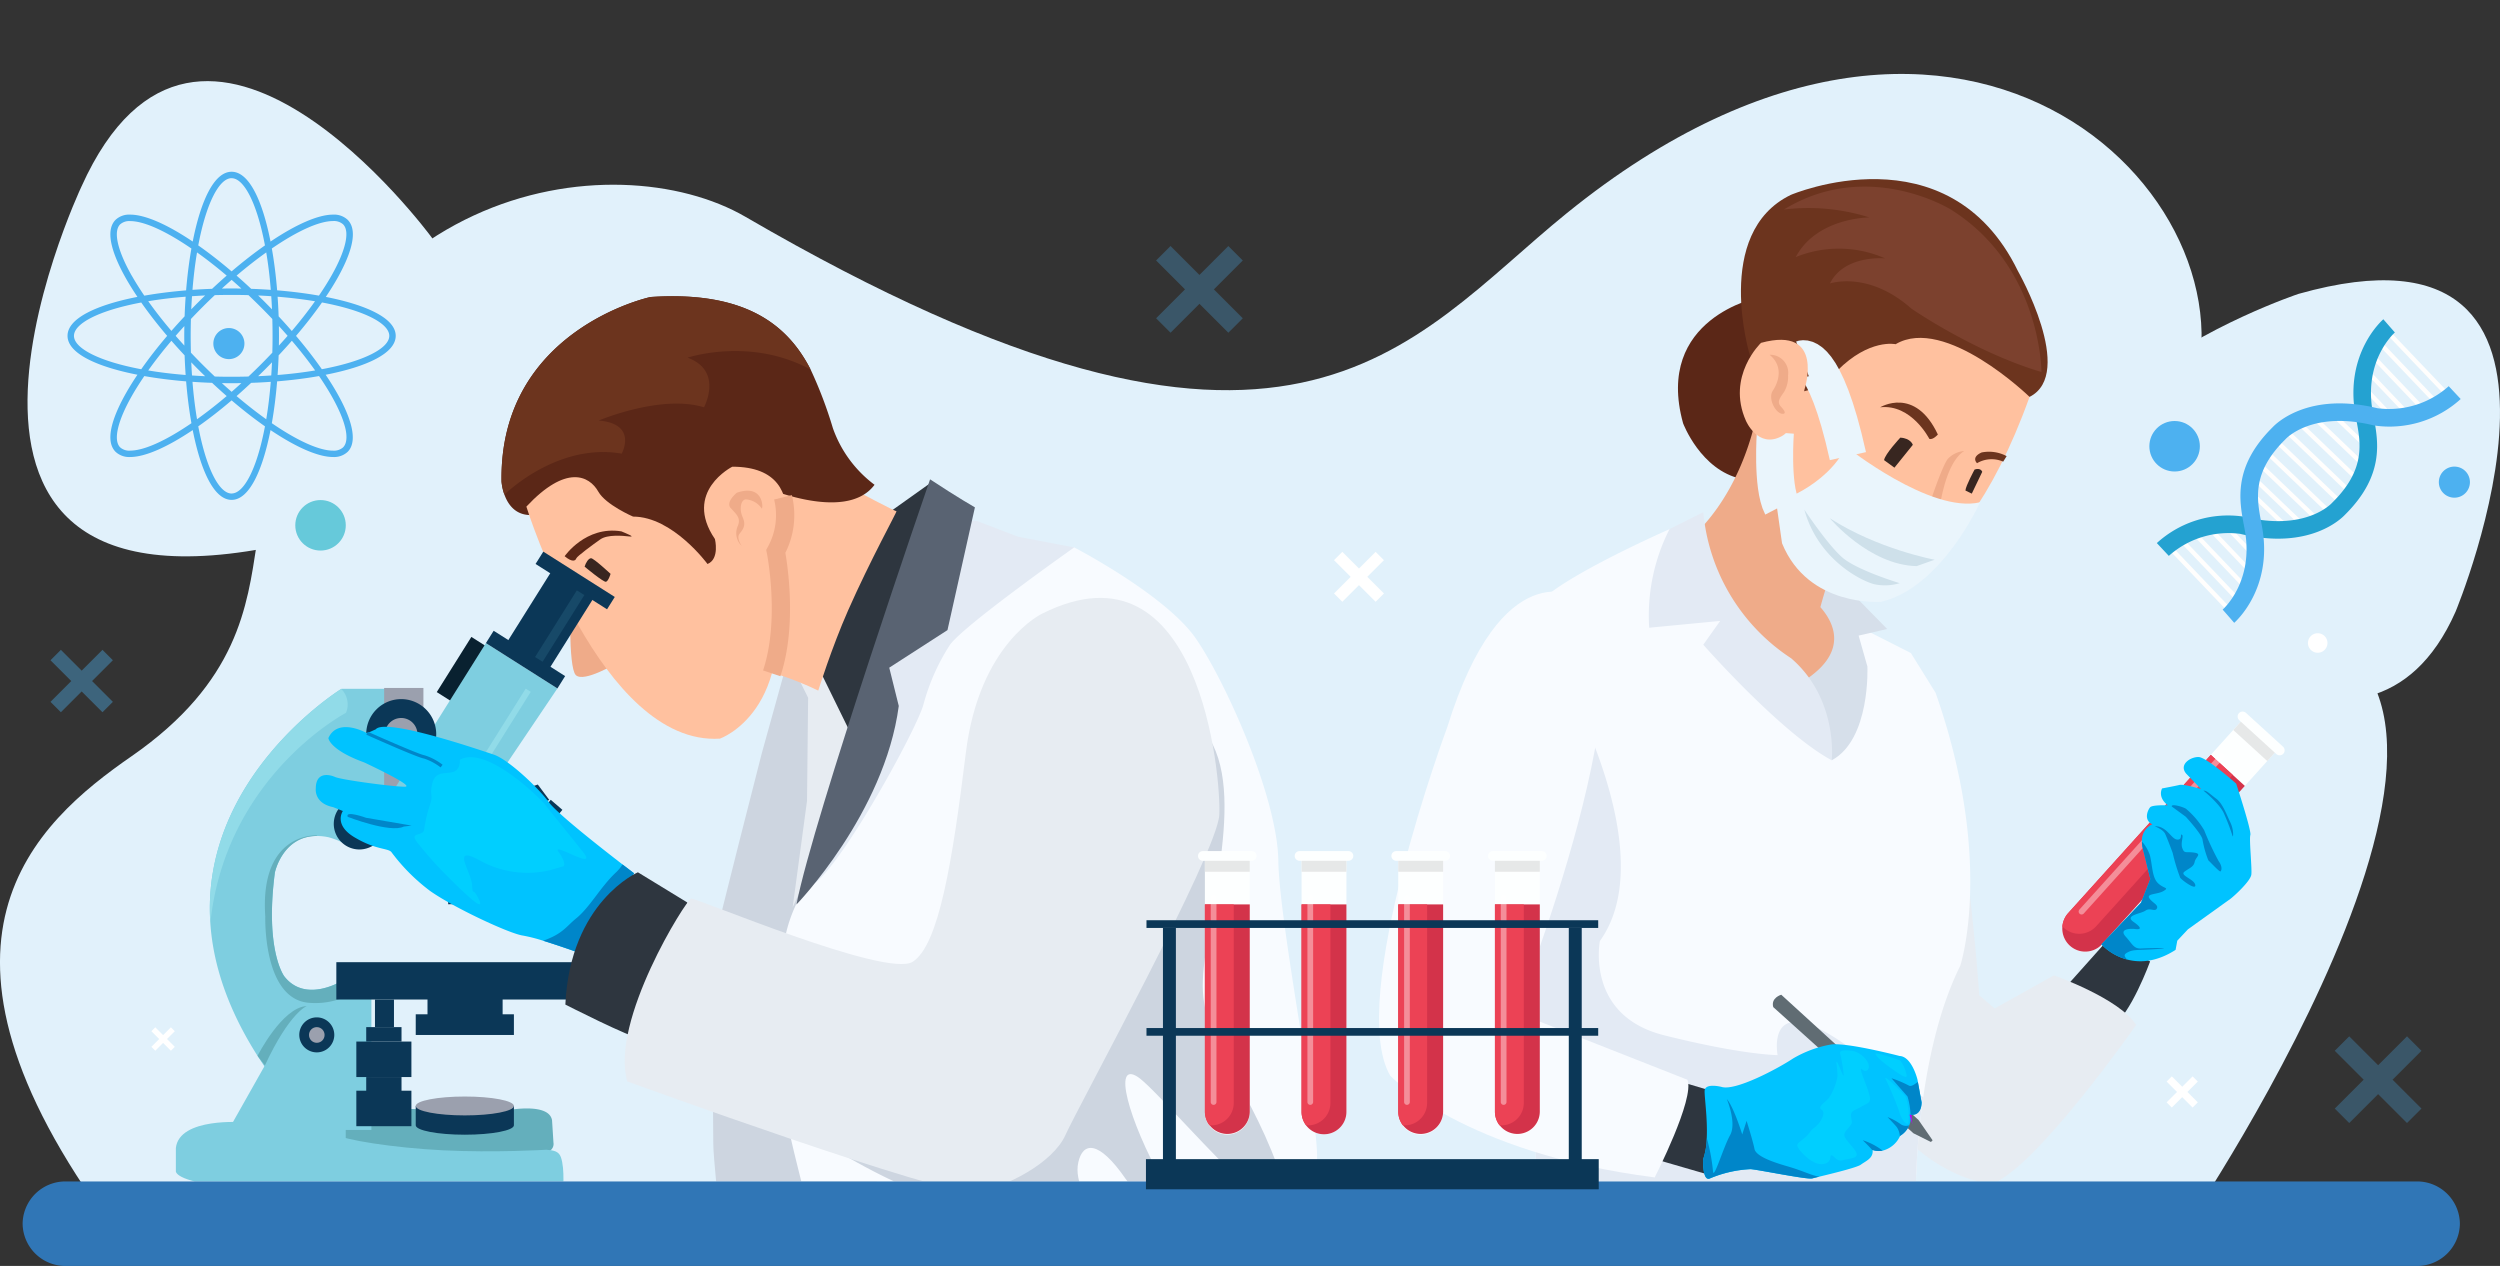 <svg xmlns="http://www.w3.org/2000/svg" xmlns:xlink="http://www.w3.org/1999/xlink" width="505" height="255.724" viewBox="0 0 505 255.724">
  <rect x="0" y="0" width="505" height="255.724" fill="#333333" stroke="none"/>
  <defs>
    <clipPath id="clip-path">
      <rect id="Rectángulo_348277" data-name="Rectángulo 348277" width="486.522" height="238.652" fill="none"/>
    </clipPath>
  </defs>
  <g id="Grupo_1018555" data-name="Grupo 1018555" transform="translate(-97.387 -292.844)">
    <path id="Trazado_719865" data-name="Trazado 719865" d="M139.848,407.269s-45.514,96.444,49.62,70.116c0,0,53.248-17.667,21.057-59.97C210.525,417.415,163.829,353.949,139.848,407.269Z" transform="translate(-26.02 -76.71)" fill="#e1f1fb"/>
    <path id="Trazado_719866" data-name="Trazado 719866" d="M248,406.566c-26.294-15.3-87.251-7.481-98.759,66.124-1.923,12.3-3.668,27.844-25.27,42.815-19.458,13.485-46.549,37.463-3.99,95H539S619.81,491.347,553.38,488.355c-13.9-.626-32.719-1.995-14.453-42.425,18.1-40.066-43.265-106.33-125.018-40.139C381.6,431.953,358.391,470.788,248,406.566Z" transform="translate(0 -69.909)" fill="#e1f1fb"/>
    <path id="Trazado_719867" data-name="Trazado 719867" d="M1603.657,917.1l-3.363-3.362,3.363-3.363-1.681-1.681-3.363,3.363-3.363-3.363-1.681,1.681,3.363,3.363-1.2,1.2-2.162,2.162,1.681,1.681,2.162-2.162,1.2-1.2,3.362,3.362Z" transform="translate(-1226.714 -504.375)" fill="#fff"/>
    <path id="Trazado_719868" data-name="Trazado 719868" d="M2526.362,1494.831l-2.1-2.1,2.1-2.1-1.051-1.051-2.1,2.1-2.1-2.1-1.051,1.051,2.1,2.1-.75.75-1.352,1.351,1.051,1.051,1.352-1.351.75-.75,2.1,2.1Z" transform="translate(-1985.016 -979.312)" fill="#fff"/>
    <path id="Trazado_719869" data-name="Trazado 719869" d="M275.819,1437.257l-1.576-1.576,1.577-1.577-.788-.788-1.577,1.577-1.577-1.577-.788.788,1.577,1.577-.563.563-1.014,1.014.788.788,1.014-1.014.563-.563,1.576,1.576Z" transform="translate(-143.124 -932.956)" fill="#fff"/>
    <path id="Trazado_719870" data-name="Trazado 719870" d="M1411.084,581.76l-5.837-5.837,5.838-5.838-2.92-2.92L1402.328,573l-5.838-5.838-2.919,2.919,5.838,5.838-2.085,2.085-3.753,3.753,2.92,2.92,3.753-3.753,2.085-2.085,5.837,5.837Z" transform="translate(-1062.654 -224.622)" fill="#4db1f0" opacity="0.28"/>
    <path id="Trazado_719871" data-name="Trazado 719871" d="M2730.53,1458.253l-5.837-5.837,5.838-5.838-2.92-2.92-5.838,5.838-5.838-5.838-2.919,2.919,5.838,5.838-2.085,2.085-3.753,3.753,2.92,2.92,3.753-3.753,2.085-2.085,5.837,5.837Z" transform="translate(-2144.007 -941.477)" fill="#4db1f0" opacity="0.28"/>
    <path id="Trazado_719872" data-name="Trazado 719872" d="M157.427,1030.477l4.2-4.2,4.2,4.2,2.1-2.1-4.2-4.2,4.2-4.2-2.1-2.1-4.2,4.2-1.5-1.5-2.7-2.7-2.1,2.1,2.7,2.7,1.5,1.5-4.2,4.2Z" transform="translate(-47.741 -593.764)" fill="#4db1f0" opacity="0.39"/>
    <g id="Grupo_1018546" data-name="Grupo 1018546" transform="translate(104.665 292.844)">
      <g id="Grupo_1018545" data-name="Grupo 1018545" transform="translate(0)" clip-path="url(#clip-path)">
        <g id="Grupo_1018544" data-name="Grupo 1018544" transform="translate(28.244 36.179)">
          <g id="Grupo_1018542" data-name="Grupo 1018542" transform="translate(243.039)">
            <g id="Grupo_1018538" data-name="Grupo 1018538" transform="translate(138.016 107.557)">
              <path id="Trazado_719873" data-name="Trazado 719873" d="M2454.2,1098.423l-35.729,39.625a4.621,4.621,0,0,1-6.553.324,4.683,4.683,0,0,1-.32-6.59l35.729-39.625Z" transform="translate(-2410.399 -1091.087)" fill="#fdffff"/>
              <path id="Trazado_719874" data-name="Trazado 719874" d="M2447.281,1140.829l-28.8,31.943a4.621,4.621,0,0,1-6.553.324,4.684,4.684,0,0,1-.32-6.59l28.8-31.943Z" transform="translate(-2410.403 -1125.811)" fill="#d3334a"/>
              <path id="Trazado_719875" data-name="Trazado 719875" d="M2444.918,1138.595l-27.567,30.574a4.621,4.621,0,0,1-6.552.324c-.1-.091-.2-.185-.287-.286a4.658,4.658,0,0,1,1.183-2.7l28.8-31.943Z" transform="translate(-2410.492 -1125.811)" fill="#ec4255"/>
              <path id="Trazado_719991" data-name="Trazado 719991" d="M0,0,3.575-.01l-.025,9.3L-.025,9.3Z" transform="matrix(0.672, -0.741, 0.741, 0.672, 34.539, 3.726)" fill="#e6e8e8"/>
              <path id="Trazado_719876" data-name="Trazado 719876" d="M2616.252,1094.763a1,1,0,0,1-1.414.069l-7.489-6.826a1.012,1.012,0,0,1-.069-1.424h0a1,1,0,0,1,1.415-.069l7.488,6.827a1.01,1.01,0,0,1,.069,1.422Z" transform="translate(-2571.594 -1086.253)" fill="#fdffff"/>
              <path id="Trazado_719877" data-name="Trazado 719877" d="M2429.8,1164.844a.59.59,0,0,1-.836.041h0a.6.6,0,0,1-.041-.841l28.351-31.442a.589.589,0,0,1,.836-.041h0a.6.6,0,0,1,.041.841Z" transform="translate(-2425.458 -1124.046)" fill="#fff" opacity="0.4"/>
            </g>
            <path id="Trazado_719878" data-name="Trazado 719878" d="M2423.038,1342.978s-3.94,10.8-7.677,13.1l-11.188-5.9,10.765-12.053Z" transform="translate(-2267.279 -1184.939)" fill="#2e363f"/>
            <g id="Grupo_1018539" data-name="Grupo 1018539" transform="translate(145.92 116.741)">
              <path id="Trazado_719879" data-name="Trazado 719879" d="M2484.359,1152.7c-.265.87.356,6.668.2,7.993s-3.557,4.419-4.235,4.909-8.571,6.146-8.571,6.146l-2.153,2.3-.343,1.852c-3.938,2.527-7.3,2.626-9.844,1.94a11.287,11.287,0,0,1-5.146-3.047l8.012-8.418,1.878-4.783-1.579-6.39a5.972,5.972,0,0,1-.127-1.194,3.573,3.573,0,0,1,2.117-3.474c-1.806-.841-.963-2.831-.456-3.432.45-.531,3.577-.4,3.577-.4-2.175-1.71-1.154-3.413-1.154-3.413s2.6-.482,3.506-.706,4.365.848,4.365.848l-3-3.116c-1.577-1.862.917-3.443,2.534-3.365s7.555,5.367,7.555,5.367S2484.625,1151.832,2484.359,1152.7Z" transform="translate(-2454.269 -1136.948)" fill="#00c3ff"/>
              <path id="Trazado_719880" data-name="Trazado 719880" d="M2521.988,1219.463c-1.658-.247-1.968.268-2.392-.868s.334-2.493-.093-2.752.2,1.119-1,.977-2.06-2.776-4.506-2.681c0,0,1.674.608,2.115,1.521s1.527,3.857,1.527,3.857a36.773,36.773,0,0,0,1.524,5.027c.425.553,3.257,2.625,3.039,1.438s-3.226-1.9-2.18-2.673,1.867-.974,2.059-1.971S2523.646,1219.708,2521.988,1219.463Z" transform="translate(-2503.239 -1200.153)" fill="#0086c9"/>
              <path id="Trazado_719881" data-name="Trazado 719881" d="M2533.122,1190.946l2.832,2.073s3.172,3.451,3.373,4.569a20.543,20.543,0,0,0,1.184,4.235c.273.225,2.251,2.363,2.44,2.244s.515-.858-.369-2.1a56.63,56.63,0,0,1-2.906-6.217,17.1,17.1,0,0,0-3.681-4.346C2535.31,1190.987,2532.97,1190.326,2533.122,1190.946Z" transform="translate(-2518.908 -1180.956)" fill="#0086c9"/>
              <path id="Trazado_719882" data-name="Trazado 719882" d="M2568.717,1174.424s3.07,2.452,4.073,4.467a43.632,43.632,0,0,1,1.815,4.736c.135.259.26-1.306-.47-2.805s-1.51-3.789-2.842-4.773S2569.35,1174.339,2568.717,1174.424Z" transform="translate(-2548.096 -1167.629)" fill="#0086c9"/>
              <path id="Trazado_719883" data-name="Trazado 719883" d="M2466.853,1241.123c-1.2.736-3.507.505-2.913,1.452s1.929,1.351,1.534,2.1-1.368-.242-2.293.424-4.348.932-2.42,2.278,1.33,1.572.354,1.447-3.354-.045-1.954,1.509,1.632,2.514,3.207,2.418,7.15-.165,3.079.113-4.79.018-6.058.772c-.795.471-.268.87.025,1.336a11.287,11.287,0,0,1-5.146-3.047l8.012-8.418,1.878-4.783-1.579-6.391a5.972,5.972,0,0,1-.127-1.194,7.919,7.919,0,0,1,1.635,2.852c.49,2,.414,4.354,1.573,5.528S2468.053,1240.389,2466.853,1241.123Z" transform="translate(-2454.269 -1214.077)" fill="#0086c9"/>
            </g>
            <path id="Trazado_719884" data-name="Trazado 719884" d="M2221.974,1310.893s13.3,4.679,16.621,10.027c0,0-20.611,29.414-29.253,32.088,0,0-11.4-.693-20.973-13.486s-4.291-44-4.291-44l25.929,22.06Z" transform="translate(-2085.647 -1150.05)" fill="#e7ecf2"/>
            <path id="Trazado_719885" data-name="Trazado 719885" d="M2218.216,1107.26c.662-.38,8.674,49.427,7.47,74.381l-20.722-.484S2214.842,1109.2,2218.216,1107.26Z" transform="translate(-2103.962 -995.896)" fill="#e7ecf2"/>
            <path id="Trazado_719886" data-name="Trazado 719886" d="M1905.825,971.058c-4.035,8.116-6.256,18.056-7.473,26.539a144.421,144.421,0,0,0-1.5,18.584h-76.784V898.867c1.995-5.014,27.026-16,27.026-16l30.477,15.75,18.283,9.278,4.986,8.022C1912.806,950.007,1905.825,971.058,1905.825,971.058Z" transform="translate(-1788.414 -812.154)" fill="#f8fbff"/>
            <path id="Trazado_719887" data-name="Trazado 719887" d="M1898.352,1128.85a144.42,144.42,0,0,0-1.5,18.584h-76.784V1046.192q2.384-1.565,4.986-3.036s20.936,36.1,7.978,54.148c0,0-2.992,15.041,12.958,19.046s22.937,4.011,22.937,4.011-2.819-14.553,15.544-.762A111.9,111.9,0,0,0,1898.352,1128.85Z" transform="translate(-1788.414 -943.407)" fill="#e3eaf4"/>
            <path id="Trazado_719888" data-name="Trazado 719888" d="M2094.019,929.306l7.108,7.263-5.762,1.337,1.773,6.238s.669,14.717-7.2,18.946l-13.631-25.185S2087.8,913.131,2094.019,929.306Z" transform="translate(-1998.485 -845.693)" fill="#d6dfea"/>
            <g id="Grupo_1018540" data-name="Grupo 1018540" transform="translate(60.39)">
              <path id="Trazado_719889" data-name="Trazado 719889" d="M1995.886,624.4s-21.173,4.14-15.292,25.428c0,0,3.529,9.461,11.763,11.236S2013.53,629.72,1995.886,624.4Z" transform="translate(-1979.563 -600.512)" fill="#5b2717"/>
              <path id="Trazado_719890" data-name="Trazado 719890" d="M2016.64,739.783s-1.765,14.784-11.763,25.427c0,0,4.064,20.061,21.761,30.159,8.013-5.64,5.108-11.279,2.442-14.3a112.2,112.2,0,0,1,4.615-13.492S2040.752,735.052,2016.64,739.783Z" transform="translate(-2000.316 -694.609)" fill="#efab89"/>
              <path id="Trazado_719891" data-name="Trazado 719891" d="M2116.488,620.927s-29.191,7.574-20.717,48.286c0,0,2.583,12.069,12.94,12.069,0,0,20.584,2.957,35.876-39.62C2144.587,641.662,2149.445,620.927,2116.488,620.927Z" transform="translate(-2073.568 -597.67)" fill="#ffc19f"/>
              <path id="Trazado_719892" data-name="Trazado 719892" d="M2108.457,536.542S2091.4,519.984,2081.4,525.9c0,0-5.293-1.183-11.762,5.322,0,0-4.705,5.322-9.409,4.14,0,0-2.941-9.462-8.234-7.1,0,0-7.645-24.837,8.234-32.524,0,0,31.758-13.6,45.873,15.375C2106.1,511.114,2117.866,531.812,2108.457,536.542Z" transform="translate(-2037.437 -492.55)" fill="#6c341e"/>
              <path id="Trazado_719893" data-name="Trazado 719893" d="M2119.123,692.813s4.474-1.635,9.179,19.654" transform="translate(-2093.977 -656.509)" fill="none" stroke="#eaf5fc" stroke-miterlimit="10" stroke-width="7.476"/>
              <path id="Trazado_719894" data-name="Trazado 719894" d="M2088.071,774.917s-.8,10.888,1.274,14.891" transform="translate(-2068.397 -723.763)" fill="none" stroke="#eaf5fc" stroke-miterlimit="10" stroke-width="7.476"/>
              <path id="Trazado_719895" data-name="Trazado 719895" d="M2061.984,681.726s4.228-12.909-8.791-9.374c0,0-7.059,6.7-3.047,15.746,0,0,2.418,5.672,7.176,3.137C2060.753,689.406,2061.984,681.726,2061.984,681.726Z" transform="translate(-2036.418 -639.276)" fill="#ffc19f"/>
              <path id="Trazado_719896" data-name="Trazado 719896" d="M2206.235,742.7s7.05-4.341,11.655,5.5c0,0-1.007,1.158-1.727.868C2216.163,749.069,2212.566,741.98,2206.235,742.7Z" transform="translate(-2165.394 -696.604)" fill="#6c341e"/>
              <path id="Trazado_719897" data-name="Trazado 719897" d="M2264.649,795.731a5.125,5.125,0,0,0-3.31,1.591c-1.151,1.447-3.742,9.115-4.461,11.575s2.59-.145,2.59-.145S2260.476,798.334,2264.649,795.731Z" transform="translate(-2206.829 -740.806)" fill="#efab89"/>
              <path id="Trazado_719898" data-name="Trazado 719898" d="M2103.859,790.869s17.056,13.6,27.054,11.236c0,0-7.735,17.257-20,20.106,0,0-14.7,1.183-20-11.827l-1.176-8.278S2099.742,799.148,2103.859,790.869Z" transform="translate(-2069.892 -736.825)" fill="#eaf5fc"/>
              <path id="Trazado_719899" data-name="Trazado 719899" d="M2314.057,796.688a7.592,7.592,0,0,1,5.063.741l-.7,1.113a5.8,5.8,0,0,0-5.278.311S2311.844,797.7,2314.057,796.688Z" transform="translate(-2252.728 -741.468)" fill="#6c341e"/>
              <path id="Trazado_719900" data-name="Trazado 719900" d="M2213.922,780.819s-3.139,3.361-3.277,4.547l2.089,1.521,3.714-4.614S2216.06,780.948,2213.922,780.819Z" transform="translate(-2169.01 -728.595)" fill="#382620"/>
              <path id="Trazado_719901" data-name="Trazado 719901" d="M2303.691,815.852s-1.8,3.312-1.851,4.24l1.284.627,2.11-4.4S2304.971,815.419,2303.691,815.852Z" transform="translate(-2243.774 -757.185)" fill="#382620"/>
              <path id="Trazado_719902" data-name="Trazado 719902" d="M2121.249,861.142s4.708,7.1,7.7,9.681,11.555,5.164,11.555,5.164a10.291,10.291,0,0,1-5.136.215C2132.8,875.556,2124.031,871.254,2121.249,861.142Z" transform="translate(-2095.72 -794.367)" fill="#cee0ea"/>
              <path id="Trazado_719903" data-name="Trazado 719903" d="M2149.753,870.641s7.917,9.467,17.546,9.681l3.637-1.291S2159.382,876.881,2149.753,870.641Z" transform="translate(-2119.089 -802.145)" fill="#cee0ea"/>
              <path id="Trazado_719904" data-name="Trazado 719904" d="M2082.284,688.423a3.642,3.642,0,0,1,3.729,4.152,6.034,6.034,0,0,1-.8,3.348c-.932,1.34-1.465,2.009-.666,2.947,0,0,1.6,1.607.266,1.473s-2.93-3.081-1.865-4.687S2085.213,690.834,2082.284,688.423Z" transform="translate(-2063.776 -652.938)" fill="#efab89"/>
              <path id="Trazado_719905" data-name="Trazado 719905" d="M2150.384,538.379s0-21.349-18.313-32.825c0,0-16.722-10.407-33.708,0a40.813,40.813,0,0,1,17.252,1.6s-10.617,0-14.864,8.006a23.165,23.165,0,0,1,18.049.267s-8.228-.8-11.148,5.071c0,0,7.7-2.669,16.456,5.07C2124.108,525.569,2136.849,534.376,2150.384,538.379Z" transform="translate(-2076.958 -499.411)" fill="#7c412e"/>
            </g>
            <path id="Trazado_719906" data-name="Trazado 719906" d="M1957.942,863.92l-6.828,3.433a38.481,38.481,0,0,0-4.1,19.91l14.339-1.373-3.415,4.806s15.7,17.85,25.947,23.342c0,0,1.365-12.358-8.194-20.6A39.533,39.533,0,0,1,1957.942,863.92Z" transform="translate(-1892.437 -796.642)" fill="#e3eaf4"/>
            <path id="Trazado_719907" data-name="Trazado 719907" d="M1937.628,1512.252l13.891,4.032s1.5-4.22,2.585-8.017a12.434,12.434,0,0,0-.295-8.4l-9.215-2.746Z" transform="translate(-1884.794 -1315.13)" fill="#2e363f"/>
            <path id="Trazado_719908" data-name="Trazado 719908" d="M1684.466,953.575s-15.225-9.3-26.273,26.246c0,0-20.5,55.143-11.531,70.45,0,0,14.649,15.575,53.422,20.546,0,0,8.142-15.934,6.611-19.727l-34.668-13.652S1701.358,963.816,1684.466,953.575Z" transform="translate(-1644.392 -869.155)" fill="#f8fbff"/>
            <g id="Grupo_1018541" data-name="Grupo 1018541" transform="translate(65.458 164.755)">
              <path id="Trazado_719909" data-name="Trazado 719909" d="M2087.6,1401.981s-2.148.609-1.618,2.5l28.313,25.484,3.539,1.765.339-.34-2.842-4.1Z" transform="translate(-2071.805 -1401.981)" fill="#606c73"/>
              <path id="Trazado_719910" data-name="Trazado 719910" d="M2049.343,1473.588a4.557,4.557,0,0,1-1.821,2.112c-.023.042-.047.084-.071.12a5.3,5.3,0,0,1-3.479,2.883,3.7,3.7,0,0,1-2.035-.134c0,.036.006.07.009.1.125,1.61-1.413,2.141-2.371,2.862-.773.58-5.793,1.8-8.381,2.426-.694.17-1.213.3-1.428.356-1.012.288-10.709-1.733-12.483-1.87a24.01,24.01,0,0,0-8.15,1.852c-1.6.821-1.436-3.814-1.436-3.814a14.22,14.22,0,0,0,.74-4.329c.178-3.931-.484-8.338-.432-9.527.079-1.674,3.429-.79,3.429-.79,2.8.859,11.3-3.662,14.451-5.753a22.993,22.993,0,0,1,7.7-2.827c3.359-.4,13.8,2.328,13.8,2.328,2.5.118,3.615,4.757,3.615,4.757l.09.493.753,4.133c-.082,2.961-2.227,2.469-2.227,2.469.007.064.014.125.021.191A4.2,4.2,0,0,1,2049.343,1473.588Z" transform="translate(-2007.692 -1447.21)" fill="#00c3ff"/>
              <path id="Trazado_719911" data-name="Trazado 719911" d="M2240.367,1535.9a.535.535,0,0,1-.021-.191C2240.354,1535.772,2240.361,1535.833,2240.367,1535.9Z" transform="translate(-2198.427 -1511.482)" fill="none" stroke="#ba00ff" stroke-miterlimit="10" stroke-width="0.365"/>
              <path id="Trazado_719912" data-name="Trazado 719912" d="M2222.8,1502.439a15.1,15.1,0,0,0-.614-3.674c-.158-.153-3.243-3.687-3.243-3.687a23.5,23.5,0,0,1,3.491,1.471c.5.309,1.176-.245,1.84-.713l.753,4.133C2224.95,1502.931,2222.8,1502.439,2222.8,1502.439Z" transform="translate(-2180.885 -1478.212)" fill="#0086c9"/>
              <path id="Trazado_719913" data-name="Trazado 719913" d="M2217.074,1542.189c-.023.042-.046.084-.071.12a3.757,3.757,0,0,0-.549-1.745c-.107-.246-1.946-2.147-1.946-2.147a11.266,11.266,0,0,1,2.606,1.4,1.91,1.91,0,0,0,1.781.257A4.555,4.555,0,0,1,2217.074,1542.189Z" transform="translate(-2177.245 -1513.7)" fill="#0086c9"/>
              <path id="Trazado_719914" data-name="Trazado 719914" d="M2188.715,1566.188c0,.036.006.07.009.1-.774-.89-2-2.069-2-2.069a13.515,13.515,0,0,1,4.021,2.1A3.7,3.7,0,0,1,2188.715,1566.188Z" transform="translate(-2154.471 -1534.83)" fill="#0086c9"/>
              <path id="Trazado_719915" data-name="Trazado 719915" d="M2124.917,1464.227s-3.235-.686-2.908.484.948,4.927.593,4.349-1.47-3.857-1.333-2.342a19.884,19.884,0,0,1,.2,2.615,11.976,11.976,0,0,1-1.7,4.271c-.751.942-2.471,1.867-1.5,2.416s-.212,2.684-1.371,3.547-.879,1.172-2.255,2.292-1.7,1.162-.729,2.393,3.094,3.1,4.818,2.712,1.047-1.608,1.495-1.734,1.08,1.441,2.4.971,3.922-.141,2.084-2.388-2.444-2.512-1.2-3.934.821-1.2.7-2.483.731-1.179,2.095-2,2.034-.673,1.61-2.351-1.494-3.947-1.682-4.963.584.708,1.36-.144S2127.06,1464.978,2124.917,1464.227Z" transform="translate(-2094.319 -1452.787)" fill="#00cfff"/>
              <path id="Trazado_719916" data-name="Trazado 719916" d="M2216.682,1503.756a14,14,0,0,0-.527-5.145c-.437-.7-4.379-4.587-4.151-3.777a64.869,64.869,0,0,1,2.782,6.642C2215.207,1503.154,2216.494,1504.636,2216.682,1503.756Z" transform="translate(-2175.184 -1477.923)" fill="#00cfff"/>
              <path id="Trazado_719917" data-name="Trazado 719917" d="M2207.369,1472.033a6.486,6.486,0,0,0-1.324-3.17s-5.007-1.834-4.97-1.359,1.508,1.759,3.018,2.836S2207.227,1472.56,2207.369,1472.033Z" transform="translate(-2166.231 -1455.57)" fill="#00cfff"/>
              <path id="Trazado_719918" data-name="Trazado 719918" d="M2031.193,1533.941c-.694.17-1.213.3-1.428.356-1.012.288-10.709-1.733-12.483-1.87a24.01,24.01,0,0,0-8.15,1.852c-1.6.821-1.436-3.814-1.436-3.814a14.221,14.221,0,0,0,.74-4.329,37.234,37.234,0,0,1,1.268,6.784c.176,1.615,2.076-4.893,3.452-7.364,1.354-2.432-.606-7.152-.669-7.3,1.438,1.676,3.115,7.159,3.115,7.159l.885-2.747s1.318,4.206,1.587,5.655,3.492,2.618,6.645,3.525,4.792,1.831,6.38,2.076Z" transform="translate(-2007.692 -1497.191)" fill="#0086c9"/>
            </g>
          </g>
          <g id="Grupo_1018543" data-name="Grupo 1018543" transform="translate(0 23.666)">
            <path id="Trazado_719919" data-name="Trazado 719919" d="M912.5,1026.331l-5.346,19.263s-8.911,34.719-9.579,38.3-.223,35.614-.223,40.542,4.233,42.334,4.233,42.334h23.836l5.792-15.232-4.9-110.874S918.736,1027,912.5,1026.331Z" transform="translate(-788.79 -953.296)" fill="#cdd5e0"/>
            <path id="Trazado_719920" data-name="Trazado 719920" d="M987.925,1018.775l2.228,4.48-.223,20.831-2.9,21.5,11.584-25.087,1.114-20.159-8.689-7.616Z" transform="translate(-862.434 -942.157)" fill="#e7ecf2"/>
            <path id="Trazado_719921" data-name="Trazado 719921" d="M1010.525,867.382l8.02,16.352,16.261-46.59-.891-4.927-9.134,6.5Z" transform="translate(-881.693 -794.348)" fill="#2e363f"/>
            <path id="Trazado_719922" data-name="Trazado 719922" d="M737.6,955.234s-.534,14.756,1.067,16.365,8.271-2.415,8.271-2.415S740.273,958.454,737.6,955.234Z" transform="translate(-657.876 -895.079)" fill="#efab89"/>
            <path id="Trazado_719923" data-name="Trazado 719923" d="M958.6,825.3c-.295,0-8.269-4.157-8.86-4.6l-14.913-3.711s-11.369,41.868-7.088,40.532,15.062,4.008,15.062,4.008,2.705-8.666,6.025-16.189C953.321,835.15,958.773,825.295,958.6,825.3Z" transform="translate(-813.035 -781.872)" fill="#ffc19f"/>
            <path id="Trazado_719924" data-name="Trazado 719924" d="M735.948,661.267c-6.01,8.062-23.722-.127-23.722-.127l-3.005,2.521s-.505,11.09-.505,16.131-7.014,2.52-7.014,2.52l-22.053-12.6-11.529-2.521c-4.3.923-6.15-1.738-6.941-3.944a10.744,10.744,0,0,1-.578-2.607c-.5-30.744,30.078-37.3,30.078-37.3,19.926-1.357,28.05,6.257,32.365,14.661a86.294,86.294,0,0,1,4.488,11.825A24.379,24.379,0,0,0,735.948,661.267Z" transform="translate(-594.812 -623.185)" fill="#5b2717"/>
            <path id="Trazado_719925" data-name="Trazado 719925" d="M730.057,813.229s-10.024,5.04-3.509,14.615c0,0,1,4.031-1.5,5.039,0,0-7.017-9.575-15.036-9.575,0,0-5.51-2.374-7.017-5.04-1.834-3.244-6.516-5.543-14.535,3.024,0,0,15.036,48.379,39.094,46.868,0,0,16.039-5.544,10.526-33.261C738.076,834.9,748.6,813.229,730.057,813.229Z" transform="translate(-617.654 -778.8)" fill="#ffc19f"/>
            <path id="Trazado_719926" data-name="Trazado 719926" d="M731.367,889.668s4.261-6.2,11.461-5.023c1.028.443,2.938,1.182,1.616,1.034s-4.408-.443-5.877.591-4.7,3.4-4.849,3.841S732.983,891,731.367,889.668Z" transform="translate(-652.833 -837.156)" fill="#5b2717"/>
            <path id="Trazado_719927" data-name="Trazado 719927" d="M753.765,916.957s3.812,3.191,4.316,3.056.927-1.6.927-1.6-3.4-3.164-3.938-3.156S753.976,916.222,753.765,916.957Z" transform="translate(-671.195 -862.34)" fill="#382620"/>
            <path id="Trazado_719992" data-name="Trazado 719992" d="M0,0,13.156-.032,13.144,4.8-.012,4.836Z" transform="translate(52.703 79.957) rotate(-57.761)" fill="#092130"/>
            <path id="Trazado_719928" data-name="Trazado 719928" d="M516.369,1535.69l-.285-4.507c-.57-3.589-8.648-2.092-8.648-2.092l-31.4-.31-2.91,3.811-1.255,3.488,12.893,3.8,30.635-2.41A1.647,1.647,0,0,0,516.369,1535.69Z" transform="translate(-440.092 -1364.721)" fill="#64afbc"/>
            <path id="Trazado_719929" data-name="Trazado 719929" d="M372.768,1086.2l-3.1,6.067-4.486.52s-3.1.174-4.138-.52a16.778,16.778,0,0,0-3.447-1.386,11.482,11.482,0,0,0-2.333-.265c-6.973-.035-8.53,7.372-8.53,7.372-2.068,15.779,1.9,20.98,1.9,20.98,4.312,5.547,11.726.866,11.726.866l3.394,1.706,2.468,1.243V1150H355.007c-14.7-15.679-20.5-29.72-21.315-41.766-1.963-29.121,25.255-46.575,26.447-47.323l.041-.026h9.311C372.94,1063.836,372.768,1086.2,372.768,1086.2Z" transform="translate(-326.725 -981.593)" fill="#7ecee0"/>
            <path id="Trazado_719930" data-name="Trazado 719930" d="M591.224,1191.842l.517,2.947,13.106-1.04,8.707-8.062-.776-1.82Z" transform="translate(-537.94 -1082.292)" fill="#9ba0ae"/>
            <path id="Trazado_719931" data-name="Trazado 719931" d="M578.309,1180.515l1.984,2.514v1.647l10.173.087.087-1.734,1.293-1.994Z" transform="translate(-527.352 -1079.547)" fill="#64afbc"/>
            <rect id="Rectángulo_348260" data-name="Rectángulo 348260" width="7.933" height="32.25" transform="translate(42.076 79.121)" fill="#9ba0ae"/>
            <path id="Trazado_719932" data-name="Trazado 719932" d="M551.807,1048.655l-13.362-8.679,18.858-30.063,14.44,9.157Z" transform="translate(-494.671 -939.852)" fill="#7ecee0"/>
            <path id="Trazado_719993" data-name="Trazado 719993" d="M0,0,2.943-.007,2.9,17.091-.042,17.1Z" transform="translate(62.633 70.061) rotate(-57.759)" fill="#0b3757"/>
            <path id="Trazado_719994" data-name="Trazado 719994" d="M0,0,2.943-.007,2.9,17.091-.042,17.1Z" transform="translate(72.66 54.076) rotate(-57.76)" fill="#0b3757"/>
            <path id="Trazado_719995" data-name="Trazado 719995" d="M0,0,18.8-.046,18.774,10.03l-18.8.046Z" transform="translate(66.303 70.819) rotate(-57.759)" fill="#0b3757"/>
            <path id="Trazado_719933" data-name="Trazado 719933" d="M523.064,1079.475a7.07,7.07,0,1,1-7.07-7.109A7.09,7.09,0,0,1,523.064,1079.475Z" transform="translate(-470.468 -990.991)" fill="#0b3757"/>
            <path id="Trazado_719934" data-name="Trazado 719934" d="M536.527,1096.716a3.276,3.276,0,1,1-3.276-3.294A3.285,3.285,0,0,1,536.527,1096.716Z" transform="translate(-487.727 -1008.233)" fill="#9ba0ae"/>
            <path id="Trazado_719935" data-name="Trazado 719935" d="M482.9,1188.106a5.173,5.173,0,1,1-5.173-5.2A5.188,5.188,0,0,1,482.9,1188.106Z" transform="translate(-440.654 -1081.504)" fill="#0b3757"/>
            <path id="Trazado_719936" data-name="Trazado 719936" d="M492.754,1200.723a2.4,2.4,0,1,1-2.4-2.41A2.4,2.4,0,0,1,492.754,1200.723Z" transform="translate(-453.28 -1094.121)" fill="#9ba0ae"/>
            <path id="Trazado_719937" data-name="Trazado 719937" d="M345.269,1441.324h25.348v-19.939s1.034-8.149-6.554-8.323c0,0-3-.262-5.689,5.029Z" transform="translate(-336.3 -1269.964)" fill="#7ecee0"/>
            <path id="Trazado_719938" data-name="Trazado 719938" d="M414.329,1255.333a15.26,15.26,0,0,1-10.291,2.76c-9.182-.911-8.666-17.425-8.666-17.425-1.163-17.034,10.347-16.384,10.347-16.384.042.041.083.083.124.125-6.973-.035-8.53,7.372-8.53,7.372-2.068,15.779,1.9,20.98,1.9,20.98,4.312,5.547,11.726.866,11.726.866Z" transform="translate(-377.307 -1115.384)" fill="#64afbc"/>
            <path id="Trazado_719939" data-name="Trazado 719939" d="M604.781,1167.6l-21.21,7.022,1.466,4.681,22.071-8.582Z" transform="translate(-531.665 -1068.969)" fill="#0b3757"/>
            <path id="Trazado_719940" data-name="Trazado 719940" d="M600.885,1251.818l-.086,8.929,6.467-.087.086-8.582Z" transform="translate(-545.79 -1137.933)" fill="#0b3757"/>
            <rect id="Rectángulo_348264" data-name="Rectángulo 348264" width="9.571" height="3.121" transform="translate(53.198 111.544)" fill="#0b3757"/>
            <path id="Trazado_719941" data-name="Trazado 719941" d="M653.371,1241l3.374,8.261,5.923-2.607-3.239-7.941Z" transform="translate(-588.889 -1127.204)" fill="#0b3757"/>
            <path id="Trazado_719996" data-name="Trazado 719996" d="M0,0,9.579-.019,9.572,3.1l-9.579.019Z" transform="translate(61.828 112.384) rotate(-22.879)" fill="#0b3757"/>
            <path id="Trazado_719942" data-name="Trazado 719942" d="M697.867,1203.809l6.687,5.875,4.143-4.993-6.426-5.65Z" transform="translate(-625.369 -1094.717)" fill="#0b3757"/>
            <path id="Trazado_719997" data-name="Trazado 719997" d="M0,0,9.6-.026,9.592,3.085l-9.6.026Z" transform="matrix(0.651, -0.759, 0.759, 0.651, 69.497, 109.017)" fill="#0b3757"/>
            <path id="Trazado_719943" data-name="Trazado 719943" d="M370.342,1549.453s-10.435.637-20.937.114c-10.048-.5-20.149-2.137-21.667-3.239l-18.624-2.426s-12.932-1.041-13.622,5.2v4.681s-.345,2.08,10.52,3.121c0,0,53.327,4.85,67.639,1.21,0,0,.486-4.744-.39-7.17C372.83,1549.751,371.825,1549.568,370.342,1549.453Z" transform="translate(-295.49 -1377.05)" fill="#7ecee0"/>
            <path id="Trazado_719944" data-name="Trazado 719944" d="M565.893,1526.01h-1.464v3.9c0,1.054,4.44,1.907,9.916,1.907s9.915-.853,9.915-1.907v-3.9Z" transform="translate(-515.973 -1362.452)" fill="#0b3757"/>
            <rect id="Rectángulo_348267" data-name="Rectángulo 348267" width="15.175" height="4.177" transform="translate(50.833 141.486)" fill="#0b3757"/>
            <rect id="Rectángulo_348268" data-name="Rectángulo 348268" width="19.831" height="4.177" transform="translate(48.456 145.042)" fill="#0b3757"/>
            <rect id="Rectángulo_348269" data-name="Rectángulo 348269" width="3.838" height="5.575" transform="translate(40.222 142.058)" fill="#0b3757"/>
            <rect id="Rectángulo_348270" data-name="Rectángulo 348270" width="7.131" height="2.916" transform="translate(38.454 147.633)" fill="#0b3757"/>
            <rect id="Rectángulo_348271" data-name="Rectángulo 348271" width="7.131" height="2.916" transform="translate(38.454 157.719)" fill="#0b3757"/>
            <rect id="Rectángulo_348272" data-name="Rectángulo 348272" width="11.125" height="7.17" transform="translate(36.457 150.549)" fill="#0b3757"/>
            <rect id="Rectángulo_348273" data-name="Rectángulo 348273" width="11.125" height="7.171" transform="translate(36.457 160.476)" fill="#0b3757"/>
            <rect id="Rectángulo_348274" data-name="Rectángulo 348274" width="48.111" height="7.541" transform="translate(32.419 134.517)" fill="#0b3757"/>
            <path id="Trazado_719945" data-name="Trazado 719945" d="M440.941,1430.789a3.536,3.536,0,1,1-3.536-3.555A3.545,3.545,0,0,1,440.941,1430.789Z" transform="translate(-408.936 -1281.57)" fill="#0b3757"/>
            <ellipse id="Elipse_8437" data-name="Elipse 8437" cx="1.576" cy="1.584" rx="1.576" ry="1.584" transform="translate(26.893 147.634)" fill="#9ba0ae"/>
            <path id="Trazado_719946" data-name="Trazado 719946" d="M584.259,1517.392c0,1.053-4.439,1.907-9.915,1.907s-9.916-.854-9.916-1.907,4.44-1.907,9.916-1.907S584.259,1516.338,584.259,1517.392Z" transform="translate(-515.973 -1353.833)" fill="#9ba0ae"/>
            <path id="Trazado_719998" data-name="Trazado 719998" d="M0,0,28.824-.071l0,1.209L0,1.209Z" transform="translate(55.359 103.679) rotate(-57.772)" fill="#91dbe8"/>
            <path id="Trazado_719947" data-name="Trazado 719947" d="M361.09,1065.859s-24.306,12.731-27.4,42.5c-1.963-29.121,25.255-46.575,26.447-47.323A4.4,4.4,0,0,1,361.09,1065.859Z" transform="translate(-326.725 -981.711)" fill="#91dbe8"/>
            <path id="Trazado_719948" data-name="Trazado 719948" d="M397,1414.615s-3.464,1.243-8.472,12l-1.487-1.944S392.022,1414.843,397,1414.615Z" transform="translate(-370.543 -1271.237)" fill="#64afbc"/>
            <path id="Trazado_719999" data-name="Trazado 719999" d="M0,0,15.894-.039l0,1.792L0,1.792Z" transform="matrix(0.533, -0.846, 0.846, 0.533, 72.564, 72.875)" fill="#174968"/>
            <path id="Trazado_719949" data-name="Trazado 719949" d="M516.607,1132.8l-2.739,5.308s-8.2,10.81-8.789,10.609c-.385-.127-3.776-1.344-6.835-2.286a31.5,31.5,0,0,0-4.109-1.049c-2.739-.395-14.068-5.7-18.762-9.038a38.453,38.453,0,0,1-7.812-7.861c-.785-.789-3.131-.394-7.426-2.948s-2.347-5.308-2.347-5.308l-1.955-.782c-3.909-.788-3.517-3.737-3.517-3.737,0-3.336,2.54-2.948,3.909-2.353s11.721,1.965,14.068,1.965-8.2-4.913-8.2-4.913c-7.041-2.554-7.233-4.914-7.233-4.914,1.955-4.325,7.819-.983,7.819-.983l1.755-.788c1.955-2.354,20.909,4.131,23.841,5.114s8.989,6.678,11.136,9.627c1.622,2.22,10.558,9.232,14.866,12.554C515.69,1132.1,516.607,1132.8,516.607,1132.8Z" transform="translate(-424.051 -1016.245)" fill="#00c3ff"/>
            <path id="Trazado_719950" data-name="Trazado 719950" d="M487.907,1201.1s8.6,3.341,11.334,1.965l1.564-.2-9.185-1.572S487.32,1199.727,487.907,1201.1Z" transform="translate(-453.193 -1095.943)" fill="#0086c9"/>
            <path id="Trazado_719951" data-name="Trazado 719951" d="M524.089,1115.91a11.12,11.12,0,0,0-3.344-1.787c-1.3-.187-10.592-4.342-11.648-4.815l.271-.611c2.845,1.276,10.452,4.617,11.471,4.764a11.432,11.432,0,0,1,3.649,1.914Z" transform="translate(-470.61 -1020.74)" fill="#0086c9"/>
            <path id="Trazado_719952" data-name="Trazado 719952" d="M572.287,1137.656s.205,2.068-1.439,2.481-3.5-.207-4.112,2.274.206,2.275-.411,4.135a26.773,26.773,0,0,0-1.233,5.168c-.206,1.654-3.5.207-1.028,3.1a72.794,72.794,0,0,0,5.14,5.788c2.467,2.481,8.429,8.476,6.99,5.375s-1.234-.413-1.439-3.1-4.318-8.062,1.439-4.961a19.8,19.8,0,0,0,14.187,2.067l2.878-.827s.617-.621-1.028-2.895,8.224,4.134,4.935,0-7.2-8.889-7.608-9.51S577.839,1134.555,572.287,1137.656Z" transform="translate(-514.924 -1044.022)" fill="#00cfff"/>
            <path id="Trazado_719953" data-name="Trazado 719953" d="M725.635,1258.475l-2.739,5.307s-8.2,10.81-8.789,10.609c-.385-.127-3.776-1.344-6.835-2.286,4.016-1.424,4.608-2.841,6.715-4.552,2.746-2.246,4.807-6.217,7.9-9.159a7.891,7.891,0,0,0,1.416-1.7C724.718,1257.779,725.635,1258.475,725.635,1258.475Z" transform="translate(-633.079 -1141.922)" fill="#0086c9"/>
            <path id="Trazado_719954" data-name="Trazado 719954" d="M1026.429,904.607l8.6-1.376s18.564,9.628,24.621,18.47,16.415,32.026,16.61,44.8,8.207,52.657,7.817,60.32,6.058,40.278,6.058,40.278H989.5s-11.92-42.833-12.7-49.513-.782-32.812,0-36.349a28.8,28.8,0,0,1,2.344-6.484L993.8,949.8l13.678-33.6Z" transform="translate(-853.56 -852.497)" fill="#f8fbff"/>
            <path id="Trazado_719955" data-name="Trazado 719955" d="M757.585,1275.493l-.782-3.93-9.966-6.091s-13.679,5.9-14.656,26.721c0,0,13.092,6.681,15.242,6.877S757.585,1275.493,757.585,1275.493Z" transform="translate(-653.501 -1149.114)" fill="#2e363f"/>
            <path id="Trazado_719956" data-name="Trazado 719956" d="M1120.627,1198.248c-6.238-19.264-15.594-27.1-16.262-38.751s9.133-38.3,1.336-51.069-20.94,46.366-20.94,46.366-30.074,35.39-40.544,36.286l-15.149-.224s15.818,9.856,24.059,10.751,17.154-6.719,21.164-1.791,15.371,24.862,11.137,13.439-7.128-15.231-6.237-19.264,4.01-4.7,9.579,3.361,14.7,13.439,7.574.671-10.248-24.639-5.124-21.278S1126.865,1217.51,1120.627,1198.248Z" transform="translate(-896.896 -1019.042)" fill="#cdd5e0"/>
            <path id="Trazado_719957" data-name="Trazado 719957" d="M883.058,962.684s-12.7,5.894-15.438,28.1-5.471,38.9-10.747,42.244-43.772-12.968-44.75-12.772-16.415,24.756-12.9,36.939c0,0,64.29,23.381,70.348,22.4s15.633-5.9,18.173-11.593,30.679-56.979,31.07-64.642S914.909,946.769,883.058,962.684Z" transform="translate(-708.038 -898.589)" fill="#e7ecf2"/>
            <path id="Trazado_719958" data-name="Trazado 719958" d="M1039.835,871.78l4.1.393,8.208,3.144,11.334,2.161s-22.863,16.112-25.208,19.844A42.463,42.463,0,0,0,1033,909.308c-1.563,5.3-16.024,31.633-22.081,36.152,0,0,9.77-27.31,10.161-28.489s5.472-20.828,5.472-20.828S1036.122,874.924,1039.835,871.78Z" transform="translate(-882.012 -826.744)" fill="#e3eaf4"/>
            <path id="Trazado_719959" data-name="Trazado 719959" d="M1018.246,827.312s-23.628,68.493-26.992,85.891c0,0,17.785-18.365,20.669-40.113L1010,865.357l11.763-7.59,5.541-24.79S1023.913,831.046,1018.246,827.312Z" transform="translate(-865.894 -790.332)" fill="#596372"/>
            <path id="Trazado_719960" data-name="Trazado 719960" d="M917.471,840.38s-2.378,1.872-1.241,3.119,2.067,1.974,1.447,3.534a3.575,3.575,0,0,0,.517,3.846c.827.935-1.034-1.144-.207-2.183s1.344-1.766.62-3.43-.31-3.43.62-3.534a4.2,4.2,0,0,1,3.205,1.767C922.744,844.33,923.261,838.405,917.471,840.38Z" transform="translate(-804.136 -800.7)" fill="#efab89"/>
            <path id="Trazado_719961" data-name="Trazado 719961" d="M965.809,847.376a15.064,15.064,0,0,1-1.448,10.915s2.792,13.825-.827,24.636" transform="translate(-843.169 -806.761)" fill="none" stroke="#efab89" stroke-miterlimit="10" stroke-width="3.69"/>
            <path id="Trazado_719962" data-name="Trazado 719962" d="M698.171,635.59c7.313,2.674,3.324,10.027,3.324,10.027-8.643-2.674-21.275,2.674-21.275,2.674,7.978.668,4.654,6.685,4.654,6.685-9.734-1.7-18.662,3.643-23.7,8.269a10.744,10.744,0,0,1-.578-2.607c-.5-30.744,30.078-37.3,30.078-37.3,19.926-1.357,28.05,6.257,32.365,14.661C710.863,631.338,698.171,635.59,698.171,635.59Z" transform="translate(-594.812 -623.185)" fill="#6c341e"/>
          </g>
        </g>
      </g>
    </g>
    <path id="Trazado_719963" data-name="Trazado 719963" d="M615.693,1618.714a8.637,8.637,0,0,1-8.733,8.536H132.1a8.637,8.637,0,0,1-8.734-8.536h0a8.637,8.637,0,0,1,8.734-8.536H606.96a8.636,8.636,0,0,1,8.733,8.536Z" transform="translate(-21.41 -1078.682)" fill="#3076b6"/>
    <g id="Grupo_1018553" data-name="Grupo 1018553" transform="translate(328.869 464.765)">
      <g id="Grupo_1018551" data-name="Grupo 1018551" transform="translate(10.518 0)">
        <g id="Grupo_1018547" data-name="Grupo 1018547">
          <path id="Trazado_719964" data-name="Trazado 719964" d="M1453.5,1235.051v51.975a4.533,4.533,0,1,1-9.065,0v-51.975Z" transform="translate(-1443.047 -1234.358)" fill="#fdffff"/>
          <path id="Trazado_719965" data-name="Trazado 719965" d="M1453.5,1292.29v41.9a4.533,4.533,0,0,1-9.065,0v-41.9Z" transform="translate(-1443.047 -1281.521)" fill="#d3334a"/>
          <path id="Trazado_719966" data-name="Trazado 719966" d="M1450.264,1292.29v40.1a4.532,4.532,0,0,1-4.531,4.534,3.866,3.866,0,0,1-.394-.019,4.509,4.509,0,0,1-.907-2.72v-41.9Z" transform="translate(-1443.047 -1281.521)" fill="#ec4255"/>
          <rect id="Rectángulo_348278" data-name="Rectángulo 348278" width="9.065" height="3.483" transform="translate(1.384 0.693)" fill="#e6e8e8"/>
          <path id="Trazado_719967" data-name="Trazado 719967" d="M1448.4,1232.094a.979.979,0,0,1-.979.979h-9.875a.98.98,0,0,1-.979-.979h0a.979.979,0,0,1,.979-.978h9.875a.978.978,0,0,1,.979.978Z" transform="translate(-1436.568 -1231.116)" fill="#fdffff"/>
          <path id="Trazado_719968" data-name="Trazado 719968" d="M1452.3,1323.287a.579.579,0,0,1-.579.579h0a.58.58,0,0,1-.578-.579v-41.241a.579.579,0,0,1,.578-.578h0a.578.578,0,0,1,.579.578Z" transform="translate(-1448.576 -1272.604)" fill="#fff" opacity="0.4"/>
        </g>
        <g id="Grupo_1018548" data-name="Grupo 1018548" transform="translate(19.531)">
          <path id="Trazado_719969" data-name="Trazado 719969" d="M1564.439,1235.051v51.975a4.533,4.533,0,1,1-9.066,0v-51.975Z" transform="translate(-1553.99 -1234.358)" fill="#fdffff"/>
          <path id="Trazado_719970" data-name="Trazado 719970" d="M1564.439,1292.29v41.9a4.533,4.533,0,0,1-9.066,0v-41.9Z" transform="translate(-1553.99 -1281.521)" fill="#d3334a"/>
          <path id="Trazado_719971" data-name="Trazado 719971" d="M1561.206,1292.29v40.1a4.532,4.532,0,0,1-4.53,4.534,3.863,3.863,0,0,1-.395-.019,4.5,4.5,0,0,1-.908-2.72v-41.9Z" transform="translate(-1553.99 -1281.521)" fill="#ec4255"/>
          <rect id="Rectángulo_348279" data-name="Rectángulo 348279" width="9.066" height="3.483" transform="translate(1.383 0.693)" fill="#e6e8e8"/>
          <path id="Trazado_719972" data-name="Trazado 719972" d="M1559.347,1232.094a.979.979,0,0,1-.979.979h-9.876a.979.979,0,0,1-.978-.979h0a.978.978,0,0,1,.978-.978h9.876a.978.978,0,0,1,.979.978Z" transform="translate(-1547.514 -1231.116)" fill="#fdffff"/>
          <path id="Trazado_719973" data-name="Trazado 719973" d="M1563.246,1323.287a.58.58,0,0,1-.579.579h0a.579.579,0,0,1-.577-.579v-41.241a.577.577,0,0,1,.577-.578h0a.578.578,0,0,1,.579.578Z" transform="translate(-1559.524 -1272.604)" fill="#fff" opacity="0.4"/>
        </g>
        <g id="Grupo_1018549" data-name="Grupo 1018549" transform="translate(39.062)">
          <path id="Trazado_719974" data-name="Trazado 719974" d="M1675.38,1235.051v51.975a4.533,4.533,0,1,1-9.065,0v-51.975Z" transform="translate(-1664.931 -1234.358)" fill="#fdffff"/>
          <path id="Trazado_719975" data-name="Trazado 719975" d="M1675.38,1292.29v41.9a4.533,4.533,0,0,1-9.065,0v-41.9Z" transform="translate(-1664.931 -1281.521)" fill="#d3334a"/>
          <path id="Trazado_719976" data-name="Trazado 719976" d="M1672.147,1292.29v40.1a4.532,4.532,0,0,1-4.531,4.534,3.871,3.871,0,0,1-.395-.019,4.507,4.507,0,0,1-.907-2.72v-41.9Z" transform="translate(-1664.931 -1281.521)" fill="#ec4255"/>
          <rect id="Rectángulo_348280" data-name="Rectángulo 348280" width="9.065" height="3.483" transform="translate(1.383 0.693)" fill="#e6e8e8"/>
          <path id="Trazado_719977" data-name="Trazado 719977" d="M1670.289,1232.094a.979.979,0,0,1-.979.979h-9.875a.979.979,0,0,1-.979-.979h0a.978.978,0,0,1,.979-.978h9.875a.978.978,0,0,1,.979.978Z" transform="translate(-1658.456 -1231.116)" fill="#fdffff"/>
          <path id="Trazado_719978" data-name="Trazado 719978" d="M1674.188,1323.287a.579.579,0,0,1-.577.579h0a.579.579,0,0,1-.578-.579v-41.241a.578.578,0,0,1,.578-.578h0a.578.578,0,0,1,.577.578Z" transform="translate(-1670.466 -1272.604)" fill="#fff" opacity="0.4"/>
        </g>
        <g id="Grupo_1018550" data-name="Grupo 1018550" transform="translate(58.592)">
          <path id="Trazado_719979" data-name="Trazado 719979" d="M1786.325,1235.051v51.975a4.533,4.533,0,1,1-9.065,0v-51.975Z" transform="translate(-1775.876 -1234.358)" fill="#fdffff"/>
          <path id="Trazado_719980" data-name="Trazado 719980" d="M1786.325,1292.29v41.9a4.533,4.533,0,0,1-9.065,0v-41.9Z" transform="translate(-1775.876 -1281.521)" fill="#d3334a"/>
          <path id="Trazado_719981" data-name="Trazado 719981" d="M1783.092,1292.29v40.1a4.533,4.533,0,0,1-4.531,4.534,3.855,3.855,0,0,1-.393-.019,4.5,4.5,0,0,1-.907-2.72v-41.9Z" transform="translate(-1775.876 -1281.521)" fill="#ec4255"/>
          <rect id="Rectángulo_348281" data-name="Rectángulo 348281" width="9.065" height="3.483" transform="translate(1.384 0.693)" fill="#e6e8e8"/>
          <path id="Trazado_719982" data-name="Trazado 719982" d="M1781.23,1232.094a.979.979,0,0,1-.979.979h-9.875a.979.979,0,0,1-.979-.979h0a.978.978,0,0,1,.979-.978h9.875a.978.978,0,0,1,.979.978Z" transform="translate(-1769.397 -1231.116)" fill="#fdffff"/>
          <path id="Trazado_719983" data-name="Trazado 719983" d="M1785.127,1323.287a.58.58,0,0,1-.579.579h0a.58.58,0,0,1-.578-.579v-41.241a.578.578,0,0,1,.578-.578h0a.578.578,0,0,1,.579.578Z" transform="translate(-1781.405 -1272.604)" fill="#fff" opacity="0.4"/>
        </g>
      </g>
      <rect id="Rectángulo_348282" data-name="Rectángulo 348282" width="91.461" height="6.09" transform="translate(0 62.227)" fill="#0b3757"/>
      <g id="Grupo_1018552" data-name="Grupo 1018552" transform="translate(3.434 15.522)">
        <rect id="Rectángulo_348283" data-name="Rectángulo 348283" width="2.614" height="48.665" fill="#0b3757"/>
        <rect id="Rectángulo_348284" data-name="Rectángulo 348284" width="2.614" height="48.665" transform="translate(81.979)" fill="#0b3757"/>
      </g>
      <rect id="Rectángulo_348285" data-name="Rectángulo 348285" width="91.248" height="1.556" transform="translate(0.107 13.966)" fill="#0b3757"/>
      <rect id="Rectángulo_348286" data-name="Rectángulo 348286" width="91.248" height="1.554" transform="translate(0.107 35.744)" fill="#0b3757"/>
    </g>
    <path id="Trazado_719984" data-name="Trazado 719984" d="M241.172,523.056c0-3.548-5.914-6.249-14.12-7.863.827-1.232,1.582-2.439,2.246-3.605,2.34-4.109,4.614-9.521,2.166-11.97a4,4,0,0,0-2.949-1.046c-3.018,0-7.5,1.994-12.63,5.44-1.614-8.2-4.314-14.1-7.859-14.1s-6.245,5.9-7.859,14.1c-5.126-3.446-9.612-5.44-12.63-5.44a4,4,0,0,0-2.949,1.046c-2.449,2.449-.174,7.861,2.166,11.97.664,1.165,1.418,2.372,2.246,3.6-8.207,1.614-14.12,4.315-14.12,7.863s5.913,6.249,14.12,7.862c-.827,1.233-1.582,2.44-2.246,3.606-2.34,4.109-4.614,9.521-2.166,11.969a4,4,0,0,0,2.949,1.046c3.018,0,7.5-1.994,12.63-5.44,1.614,8.2,4.314,14.1,7.859,14.1s6.245-5.9,7.859-14.1c5.126,3.446,9.612,5.44,12.629,5.44a4.005,4.005,0,0,0,2.95-1.046c2.512-2.511.232-8.615-4.441-15.569C235.244,529.312,241.172,526.608,241.172,523.056Zm-12.658-23.185a2.776,2.776,0,0,1,2.031.665c1.416,1.416.528,5.307-2.376,10.409-.731,1.285-1.575,2.62-2.508,3.988-2.647-.467-5.5-.825-8.443-1.069-.244-2.948-.6-5.8-1.071-8.452C221.229,501.929,225.669,499.872,228.514,499.872Zm-12.219,23.185q0,1.738-.047,3.4-1.159,1.227-2.375,2.445t-2.447,2.376q-1.664.045-3.4.047t-3.4-.047q-1.227-1.158-2.447-2.376t-2.375-2.445q-.046-1.665-.047-3.4t.047-3.4q1.159-1.227,2.375-2.445t2.447-2.374q1.664-.046,3.4-.047t3.4.047q1.227,1.157,2.447,2.374t2.375,2.442Q216.294,521.318,216.295,523.056Zm-1.5-6.766c-.47-.47-.94-.93-1.411-1.386q1.352.06,2.647.15.088,1.3.15,2.65Q215.49,516.992,214.792,516.29Zm-2.821-2.731q-1.477-1.384-2.946-2.668c2.044-1.734,4.057-3.305,5.991-4.685.386,2.3.7,4.835.917,7.562C214.623,513.675,213.3,513.606,211.971,513.56ZM210,513.507c-.658-.011-1.316-.019-1.974-.019s-1.316.008-1.973.019q.989-.9,1.973-1.758Q209.01,512.605,210,513.507Zm-5.918.052c-1.329.047-2.653.115-3.961.208.22-2.727.531-5.258.917-7.562,1.934,1.38,3.946,2.952,5.991,4.685Q205.56,512.174,204.081,513.56Zm-1.41,1.345c-.471.456-.941.916-1.411,1.386s-.929.94-1.386,1.411c.04-.9.091-1.783.15-2.648Q201.321,514.966,202.671,514.9Zm-4.142,4.211q-1.378,1.471-2.668,2.945c-1.722-2.029-3.292-4.041-4.681-5.994,2.3-.386,4.831-.7,7.557-.916C198.645,516.46,198.576,517.784,198.53,519.115Zm-.052,1.969c-.011.657-.02,1.315-.02,1.972s.008,1.314.02,1.971c-.6-.657-1.189-1.315-1.76-1.971C197.289,522.4,197.877,521.742,198.477,521.084ZM198.53,527c.046,1.331.115,2.655.208,3.965-2.725-.219-5.255-.53-7.557-.916,1.39-1.953,2.96-3.965,4.682-5.995Q197.147,525.523,198.53,527Zm1.345,1.413q.685.708,1.386,1.412t1.411,1.386c-.9-.039-1.783-.09-2.648-.149Q199.935,529.761,199.874,528.41Zm4.208,4.142q1.477,1.385,2.946,2.668c-2.045,1.734-4.058,3.3-5.991,4.685-.386-2.3-.7-4.834-.917-7.562C201.429,532.437,202.752,532.506,204.082,532.552Zm1.971.053c.658.011,1.316.02,1.973.02s1.315-.008,1.973-.02q-.988.9-1.973,1.758Q207.042,533.507,206.053,532.605Zm5.917-.053c1.329-.046,2.653-.115,3.962-.208-.22,2.727-.531,5.258-.917,7.562-1.933-1.38-3.946-2.952-5.99-4.685Q210.492,533.938,211.971,532.552Zm1.41-1.345q.706-.683,1.411-1.386t1.386-1.412q-.06,1.352-.15,2.649Q214.73,531.147,213.38,531.208ZM217.523,527c.92-.982,1.814-1.967,2.672-2.951,1.773,2.084,3.343,4.095,4.7,6-2.309.387-4.845.7-7.579.919C217.407,529.652,217.476,528.328,217.523,527Zm.052-1.969c.011-.657.02-1.314.02-1.971s-.008-1.32-.02-1.98q.912,1,1.764,1.975Q218.48,524.038,217.575,525.028Zm-.052-5.9c-.046-1.334-.115-2.661-.208-3.973,2.725.22,5.254.53,7.557.916-1.392,1.956-2.966,3.972-4.692,6.006Q218.888,520.585,217.523,519.123Zm-9.5-27.914c2.513,0,5.137,5.07,6.737,13.573-2.166,1.518-4.431,3.28-6.737,5.246-2.307-1.967-4.571-3.728-6.737-5.246C202.89,496.279,205.513,491.209,208.026,491.209Zm-20.143,19.737c-2.9-5.1-3.793-8.993-2.376-10.409a2.776,2.776,0,0,1,2.03-.665c2.845,0,7.286,2.058,12.368,5.542-.468,2.648-.827,5.5-1.071,8.452-2.945.244-5.8.6-8.443,1.069C189.458,513.566,188.615,512.231,187.883,510.946Zm-11.7,12.11c0-2.514,5.076-5.14,13.59-6.74,1.531,2.19,3.291,4.455,5.237,6.74-1.946,2.285-3.705,4.55-5.237,6.741C181.256,528.2,176.179,525.571,176.179,523.056Zm11.358,23.184a2.775,2.775,0,0,1-2.03-.665c-1.417-1.416-.528-5.307,2.376-10.409.731-1.285,1.574-2.62,2.508-3.988,2.646.467,5.5.825,8.444,1.069.244,2.949.6,5.8,1.071,8.451C194.823,544.183,190.383,546.24,187.538,546.24Zm20.488,8.662c-2.513,0-5.136-5.07-6.737-13.573,2.166-1.518,4.431-3.28,6.737-5.246,2.307,1.966,4.571,3.728,6.737,5.246C213.163,549.833,210.539,554.9,208.026,554.9Zm22.519-9.328a2.776,2.776,0,0,1-2.031.665c-2.844,0-7.285-2.058-12.367-5.542.468-2.648.827-5.5,1.071-8.451,2.954-.244,5.814-.6,8.467-1.073C230.585,538.338,232.325,543.795,230.545,545.575ZM226.252,529.8c-1.541-2.2-3.305-4.475-5.217-6.733,1.95-2.289,3.714-4.559,5.248-6.753,8.513,1.6,13.59,4.226,13.59,6.74S234.784,528.2,226.252,529.8Z" transform="translate(-63.851 -162.374)" fill="#4db1f0"/>
    <path id="Trazado_719985" data-name="Trazado 719985" d="M2487.774,668.72s34.492-82.906-31.729-64.2c0,0-76.828,25.693-31.919,63.838C2424.126,668.362,2469.87,709.25,2487.774,668.72Z" transform="translate(-1894.366 -252.31)" fill="#e1f1fb"/>
    <circle id="Elipse_8438" data-name="Elipse 8438" cx="5.1" cy="5.1" r="5.1" transform="translate(531.558 377.888)" fill="#4db1f0"/>
    <circle id="Elipse_8439" data-name="Elipse 8439" cx="5.1" cy="5.1" r="5.1" transform="translate(157.035 393.857)" fill="#66c9da"/>
    <path id="Trazado_719986" data-name="Trazado 719986" d="M2686.191,1001.954a1.972,1.972,0,1,1-1.972-1.972A1.972,1.972,0,0,1,2686.191,1001.954Z" transform="translate(-2118.654 -579.225)" fill="#fff"/>
    <path id="Trazado_719987" data-name="Trazado 719987" d="M2838.723,816.909a3.139,3.139,0,1,1-3.139-3.139A3.138,3.138,0,0,1,2838.723,816.909Z" transform="translate(-2242.411 -426.672)" fill="#4db1f0"/>
    <path id="Trazado_719988" data-name="Trazado 719988" d="M348.473,662.217a3.139,3.139,0,1,1-3.139-3.139A3.139,3.139,0,0,1,348.473,662.217Z" transform="translate(-201.712 -299.969)" fill="#4db1f0"/>
    <g id="Grupo_1018554" data-name="Grupo 1018554" transform="translate(533.067 357.336)">
      <rect id="Rectángulo_348287" data-name="Rectángulo 348287" width="0.887" height="19.312" transform="translate(23.435 24.532) rotate(-46.264)" fill="#fffefd"/>
      <rect id="Rectángulo_348288" data-name="Rectángulo 348288" width="0.887" height="19.312" transform="translate(22.013 27.268) rotate(-46.262)" fill="#fffefd"/>
      <rect id="Rectángulo_348289" data-name="Rectángulo 348289" width="0.887" height="16.832" transform="translate(20.042 29.238) rotate(-46.263)" fill="#fffefd"/>
      <rect id="Rectángulo_348290" data-name="Rectángulo 348290" width="0.886" height="17.532" transform="translate(2.464 46.569) rotate(-43.609)" fill="#fffefd"/>
      <rect id="Rectángulo_348291" data-name="Rectángulo 348291" width="0.886" height="17.532" transform="matrix(0.724, -0.69, 0.69, 0.724, 4.488, 44.763)" fill="#fffefd"/>
      <rect id="Rectángulo_348292" data-name="Rectángulo 348292" width="0.886" height="17.532" transform="translate(6.129 42.356) rotate(-43.61)" fill="#fffefd"/>
      <rect id="Rectángulo_348293" data-name="Rectángulo 348293" width="0.886" height="12.195" transform="matrix(0.724, -0.69, 0.69, 0.724, 10.132, 42.347)" fill="#fffefd"/>
      <rect id="Rectángulo_348294" data-name="Rectángulo 348294" width="0.886" height="9.132" transform="translate(13.592 42.017) rotate(-43.607)" fill="#fffefd"/>
      <rect id="Rectángulo_348295" data-name="Rectángulo 348295" width="0.886" height="17.533" transform="matrix(0.724, -0.69, 0.69, 0.724, 46.439, 3.014)" fill="#fffefd"/>
      <rect id="Rectángulo_348296" data-name="Rectángulo 348296" width="0.886" height="17.532" transform="matrix(0.724, -0.69, 0.69, 0.724, 44.415, 4.82)" fill="#fffefd"/>
      <rect id="Rectángulo_348297" data-name="Rectángulo 348297" width="0.886" height="17.533" transform="translate(42.773 7.228) rotate(-43.61)" fill="#fffefd"/>
      <rect id="Rectángulo_348298" data-name="Rectángulo 348298" width="0.887" height="12.196" transform="translate(42.452 11.102) rotate(-43.609)" fill="#fffefd"/>
      <rect id="Rectángulo_348299" data-name="Rectángulo 348299" width="0.886" height="9.131" transform="matrix(0.724, -0.69, 0.69, 0.724, 41.106, 13.649)" fill="#fffefd"/>
      <rect id="Rectángulo_348300" data-name="Rectángulo 348300" width="0.887" height="16.292" transform="matrix(0.691, -0.723, 0.723, 0.691, 17.799, 30.989)" fill="#fffefd"/>
      <rect id="Rectángulo_348301" data-name="Rectángulo 348301" width="0.886" height="11.533" transform="matrix(0.691, -0.723, 0.723, 0.691, 18.288, 34.986)" fill="#fffefd"/>
      <rect id="Rectángulo_348302" data-name="Rectángulo 348302" width="0.886" height="19.312" transform="translate(25.515 22.563) rotate(-46.265)" fill="#fffefd"/>
      <rect id="Rectángulo_348303" data-name="Rectángulo 348303" width="0.887" height="18.496" transform="translate(28.305 21.195) rotate(-46.18)" fill="#fffefd"/>
      <rect id="Rectángulo_348304" data-name="Rectángulo 348304" width="0.887" height="16.097" transform="translate(30.166 18.951) rotate(-46.265)" fill="#fffefd"/>
      <rect id="Rectángulo_348305" data-name="Rectángulo 348305" width="0.886" height="10.141" transform="matrix(0.691, -0.723, 0.723, 0.691, 35.155, 19.433)" fill="#fffefd"/>
      <path id="Trazado_719989" data-name="Trazado 719989" d="M2511.27,694.273l-2.422-2.589a21.364,21.364,0,0,1,17.489-5.348l.094.02c12.36,3.033,17.622-2.579,17.838-2.819l.078-.082c6.688-6.617,5.693-11.914,4.815-16.587-.079-.416-.155-.822-.223-1.219-2.128-12.242,5.345-18.9,5.664-19.174l2.326,2.676-1.163-1.338,1.168,1.333c-.257.228-6.276,5.692-4.5,15.9.066.381.14.771.215,1.171.936,4.982,2.217,11.8-5.772,19.729-.7.753-7.218,7.286-21.227,3.872A18.084,18.084,0,0,0,2511.27,694.273Z" transform="translate(-2508.848 -646.476)" fill="#24a2d1"/>
      <path id="Trazado_719990" data-name="Trazado 719990" d="M2630.042,723.264l2.422,2.59a21.369,21.369,0,0,1-17.488,5.348l-.094-.02c-12.36-3.034-17.622,2.579-17.838,2.819l-.077.081c-6.687,6.617-5.693,11.913-4.815,16.587.079.416.155.823.223,1.219,2.128,12.242-5.345,18.9-5.664,19.175l-2.326-2.677,1.163,1.338-1.169-1.333c.257-.228,6.277-5.692,4.5-15.9-.066-.381-.14-.771-.215-1.172-.936-4.982-2.217-11.8,5.772-19.728.7-.754,7.218-7.286,21.227-3.872A18.083,18.083,0,0,0,2630.042,723.264Z" transform="translate(-2571.082 -709.746)" fill="#4db1f0"/>
    </g>
  </g>
</svg>
